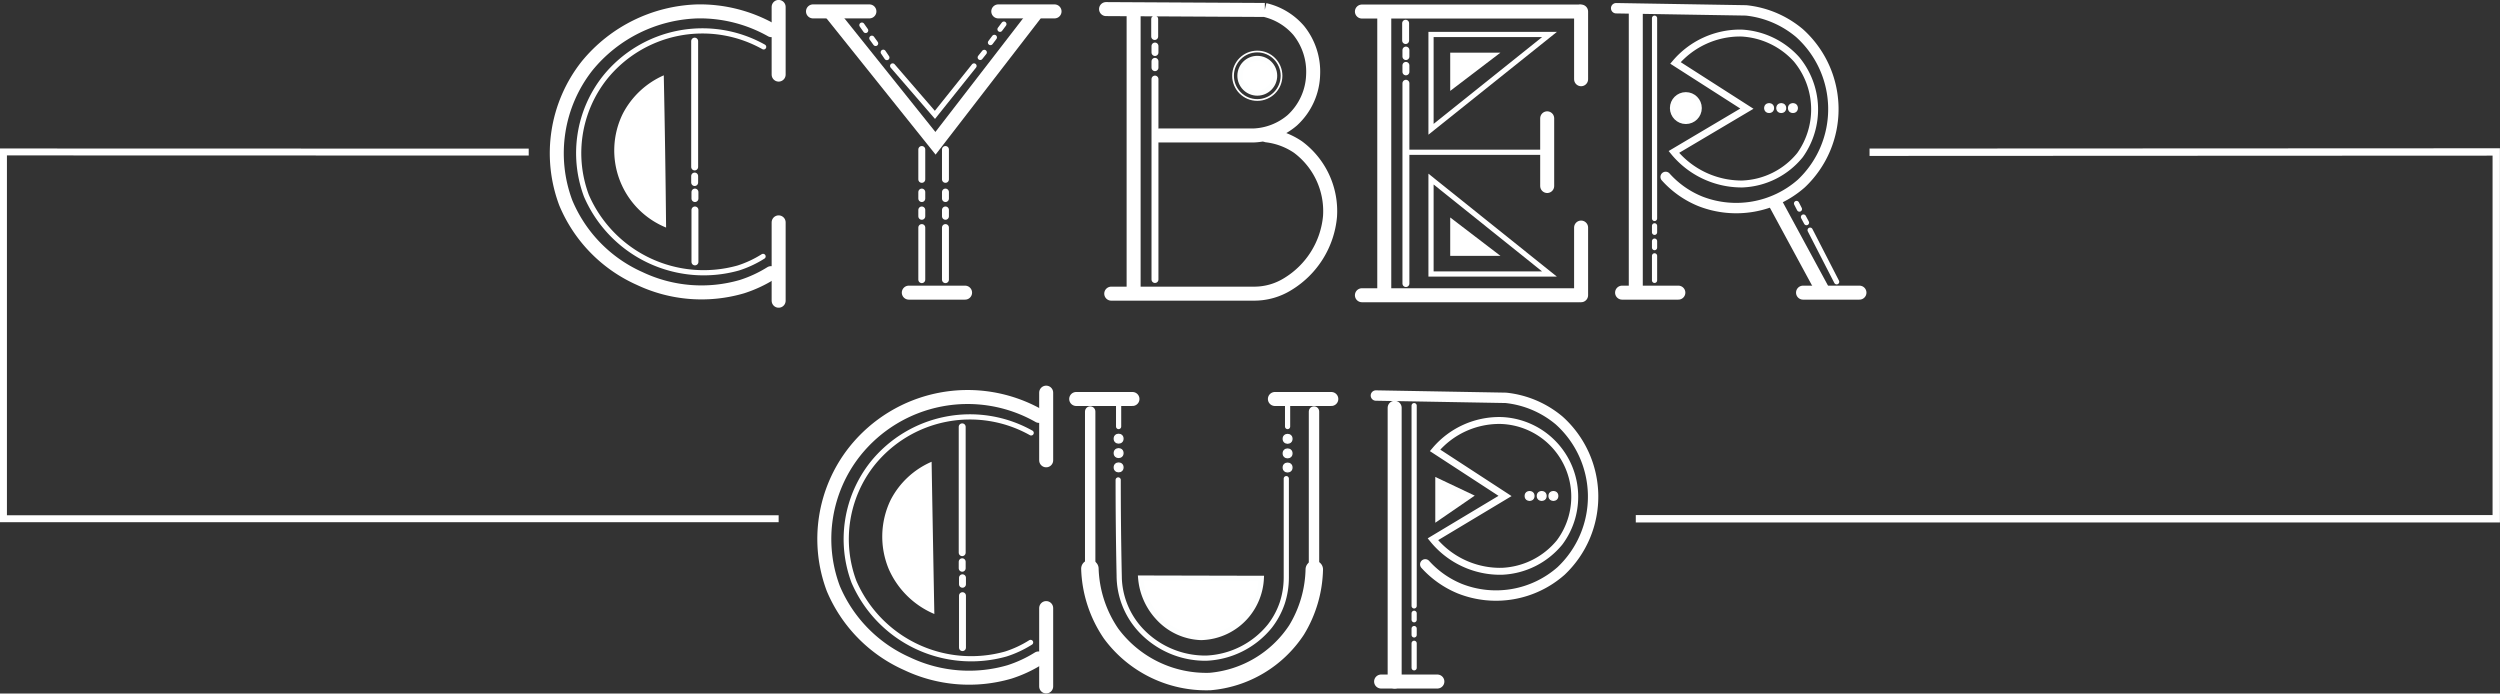<svg xmlns="http://www.w3.org/2000/svg" viewBox="0 0 173.25 48.06"><rect x="0" y="0" width="173.25" height="48.06" fill="#333333" stroke="none"/><defs><style>.cls-1,.cls-11,.cls-12,.cls-13,.cls-15,.cls-16,.cls-17,.cls-2,.cls-7{fill:none}.cls-1,.cls-11,.cls-12,.cls-13,.cls-15,.cls-16,.cls-17,.cls-2,.cls-4,.cls-5,.cls-6,.cls-7{stroke:#fff}.cls-1,.cls-10,.cls-11,.cls-12,.cls-13,.cls-14,.cls-15,.cls-2,.cls-4,.cls-5,.cls-6,.cls-7,.cls-8,.cls-9{stroke-linecap:round}.cls-1,.cls-10,.cls-11,.cls-12,.cls-13,.cls-14,.cls-15,.cls-16,.cls-17,.cls-2,.cls-4,.cls-5,.cls-6,.cls-7,.cls-8,.cls-9{stroke-miterlimit:10}.cls-1,.cls-6{stroke-width:.97px}.cls-14,.cls-2,.cls-5{stroke-width:.36px}.cls-10,.cls-14,.cls-3,.cls-8,.cls-9{fill:#fff}.cls-4,.cls-5,.cls-6{fill:#2d2d2d}.cls-13,.cls-16,.cls-4{stroke-width:.48px}.cls-7{stroke-width:.97px}.cls-10,.cls-14,.cls-8,.cls-9{stroke:#fdfefe}.cls-8{stroke-width:.36px}.cls-9{stroke-width:.29px}.cls-10{stroke-width:.09px}.cls-11{stroke-width:.12px}.cls-12{stroke-width:.72px}.cls-15{stroke-width:1.21px}.cls-17{stroke-width:.51px}</style></defs><g id="Layer_2" data-name="Layer 2"><g id="logoing"><path d="M53.46,2.09A10.11,10.11,0,0,0,48.34.79a10.29,10.29,0,0,0-7.65,3.77,9.78,9.78,0,0,0-1.48,9.5,9.91,9.91,0,0,0,5.12,5.24,10,10,0,0,0,7.1.56,8.92,8.92,0,0,0,2-.93" class="cls-1"/><path d="M52.92,3.25a8.67,8.67,0,0,0-11,2.13,8.44,8.44,0,0,0-1.28,8.19,8.86,8.86,0,0,0,10.53,5,7.46,7.46,0,0,0,1.71-.8" class="cls-2"/><line x1="53.96" x2="53.96" y1=".48" y2="5.17" class="cls-1"/><line x1="107.22" x2="107.22" y1="8.2" y2="12.89" class="cls-1"/><line x1="109.57" x2="109.57" y1=".8" y2="5.49" class="cls-1"/><line x1="109.57" x2="109.57" y1="15.77" y2="20.46" class="cls-1"/><line x1="78.56" x2="78.56" y1="1" y2="20.06" class="cls-1"/><line x1="95.93" x2="95.93" y1="1" y2="20.06" class="cls-1"/><line x1="113.36" x2="113.36" y1=".92" y2="19.98" class="cls-1"/><line x1="53.96" x2="53.96" y1="15.41" y2="20.84" class="cls-1"/><path d="M46,5.22a5.84,5.84,0,0,0-2.84,2.66,5.77,5.77,0,0,0,3,7.89Q46.11,10.51,46,5.22Z" class="cls-3"/><line x1="48.14" x2="48.14" y1="2.85" y2="11.57" class="cls-4"/><line x1="80.04" x2="80.04" y1="5.48" y2="19.37" class="cls-4"/><line x1="48.14" x2="48.14" y1="12.2" y2="12.65" class="cls-4"/><line x1="63.88" x2="63.88" y1="13.31" y2="13.76" class="cls-4"/><line x1="60.42" x2="60.68" y1="2.65" y2="3.01" class="cls-5"/><line x1="61.21" x2="61.46" y1="3.62" y2="3.99" class="cls-5"/><line x1="59.73" x2="59.99" y1="1.74" y2="2.11" class="cls-5"/><line x1="68.91" x2="68.64" y1="2.59" y2="2.95" class="cls-5"/><line x1="68.21" x2="67.93" y1="3.63" y2="3.98" class="cls-5"/><line x1="69.57" x2="69.3" y1="1.67" y2="2.03" class="cls-5"/><line x1="63.88" x2="63.88" y1="14.55" y2="14.99" class="cls-4"/><line x1="65.52" x2="65.52" y1="13.31" y2="13.76" class="cls-4"/><line x1="80.04" x2="80.04" y1="4.25" y2="4.69" class="cls-4"/><line x1="80.04" x2="80.04" y1="3.19" y2="3.64" class="cls-4"/><line x1="80.02" x2="80.02" y1="1.32" y2="2.53" class="cls-4"/><line x1="97.43" x2="97.43" y1="5.77" y2="19.65" class="cls-4"/><line x1="114.66" x2="114.66" y1="1.26" y2="15.14" class="cls-5"/><line x1="97.43" x2="97.43" y1="4.53" y2="4.98" class="cls-4"/><line x1="97.43" x2="97.43" y1="3.47" y2="3.92" class="cls-4"/><line x1="114.66" x2="114.66" y1="16.71" y2="17.16" class="cls-5"/><line x1="114.66" x2="114.66" y1="15.65" y2="16.1" class="cls-5"/><line x1="97.41" x2="97.41" y1="1.61" y2="2.81" class="cls-4"/><line x1="114.66" x2="114.66" y1="17.73" y2="19.43" class="cls-5"/><line x1="124.98" x2="125.19" y1="15.04" y2="15.43" class="cls-5"/><line x1="124.5" x2="124.7" y1="14.1" y2="14.49" class="cls-5"/><line x1="125.44" x2="127.28" y1="15.95" y2="19.53" class="cls-5"/><line x1="65.52" x2="65.52" y1="14.55" y2="14.99" class="cls-4"/><line x1="48.16" x2="48.16" y1="13.31" y2="13.76" class="cls-4"/><line x1="48.16" x2="48.16" y1="14.55" y2="18.15" class="cls-4"/><line x1="63.88" x2="63.88" y1="15.77" y2="19.38" class="cls-4"/><line x1="65.52" x2="65.52" y1="15.77" y2="19.38" class="cls-4"/><line x1="65.52" x2="65.52" y1="10.36" y2="12.43" class="cls-4"/><line x1="77.52" x2="77.52" y1="27.49" y2="29.56" class="cls-5"/><line x1="89.23" x2="89.23" y1="27.49" y2="29.56" class="cls-5"/><line x1="63.88" x2="63.88" y1="10.36" y2="12.43" class="cls-4"/><path d="M72,28.82a10,10,0,0,0-12.77,2.47,9.78,9.78,0,0,0-1.48,9.5A9.91,9.91,0,0,0,62.87,46a10,10,0,0,0,7.1.56,8.92,8.92,0,0,0,2-.93" class="cls-1"/><path d="M71.46,30a8.67,8.67,0,0,0-11,2.13,8.44,8.44,0,0,0-1.28,8.19,8.86,8.86,0,0,0,10.53,5,7.46,7.46,0,0,0,1.71-.8" class="cls-2"/><line x1="72.5" x2="72.5" y1="27.21" y2="31.9" class="cls-1"/><line x1="72.5" x2="72.5" y1="42.14" y2="47.57" class="cls-1"/><path d="M64.56,32a5.75,5.75,0,0,0-2.84,2.65,5.85,5.85,0,0,0-.12,4.81,6,6,0,0,0,3.15,3.09Q64.65,37.23,64.56,32Z" class="cls-3"/><line x1="66.68" x2="66.68" y1="29.58" y2="38.3" class="cls-4"/><line x1="66.68" x2="66.68" y1="38.93" y2="39.38" class="cls-4"/><line x1="66.7" x2="66.7" y1="40.04" y2="40.49" class="cls-4"/><line x1="66.7" x2="66.7" y1="41.28" y2="44.88" class="cls-4"/><line x1="56.34" x2="60.25" y1=".79" y2=".79" class="cls-6"/><line x1="69.18" x2="73.08" y1=".79" y2=".79" class="cls-6"/><line x1="94.38" x2="109.44" y1=".8" y2=".8" class="cls-6"/><line x1="94.38" x2="109.44" y1="20.46" y2="20.46" class="cls-6"/><line x1="112.41" x2="116.31" y1="20.28" y2="20.28" class="cls-6"/><line x1="96.65" x2="96.65" y1="28.26" y2="47.23" class="cls-1"/><line x1="95.71" x2="99.61" y1="47.23" y2="47.23" class="cls-6"/><line x1="124.95" x2="128.86" y1="20.28" y2="20.28" class="cls-6"/><line x1="62.98" x2="66.88" y1="20.28" y2="20.28" class="cls-6"/><line x1="74.58" x2="78.48" y1="27.65" y2="27.65" class="cls-6"/><line x1="88.35" x2="92.26" y1="27.65" y2="27.65" class="cls-6"/><polyline points="57.68 1 64.83 9.93 71.69 1.04" class="cls-1"/><polyline points="67.5 4.57 64.79 7.96 61.86 4.57" class="cls-2"/><path d="M76.65.63l11,.06A4.41,4.41,0,0,1,90,2.11a4.55,4.55,0,0,1,1,3.05,4.46,4.46,0,0,1-1.45,3.18,4.39,4.39,0,0,1-2.72,1.05l-6.5,0" class="cls-1"/><path d="M87.79,9.38a4.89,4.89,0,0,1,2.16.81A5.53,5.53,0,0,1,92.17,15a6.13,6.13,0,0,1-2.9,4.67h0a4.4,4.4,0,0,1-2.39.68l-9.87,0" class="cls-7"/><circle cx="87.13" cy="5.25" r="1.2" class="cls-8"/><circle cx="116.83" cy="7.49" r=".96" class="cls-9"/><circle cx="122.6" cy="7.49" r=".3" class="cls-10"/><circle cx="123.44" cy="7.49" r=".3" class="cls-10"/><circle cx="124.25" cy="7.49" r=".3" class="cls-10"/><circle cx="87.13" cy="5.25" r="1.68" class="cls-11"/><line x1="107.22" x2="97.43" y1="10.55" y2="10.55" class="cls-2"/><polygon points="99.17 2.39 99.17 8.96 107.38 2.39 99.17 2.39" class="cls-2"/><polygon points="100.5 3.65 100.5 6.3 103.98 3.65 100.5 3.65" class="cls-3"/><polygon points="99.17 18.99 99.17 12.41 107.38 18.99 99.17 18.99" class="cls-2"/><polygon points="100.5 17.73 100.5 15.07 103.98 17.73 100.5 17.73" class="cls-3"/><path d="M112,.57l9,.15a6.85,6.85,0,0,1,3.7,1.57,7.09,7.09,0,0,1,.13,10.43,6.83,6.83,0,0,1-7,1.23,6.52,6.52,0,0,1-2.4-1.69" class="cls-12"/><path d="M116.11,4.36a5.89,5.89,0,0,1,4.56-2.07,5.53,5.53,0,0,1,3.83,1.82,5.45,5.45,0,0,1,.24,6.64,5.41,5.41,0,0,1-4,2A6.08,6.08,0,0,1,116,10.53l5.06-3Z" class="cls-13"/><line x1="98" x2="98" y1="28.11" y2="41.99" class="cls-5"/><line x1="98" x2="98" y1="43.56" y2="44" class="cls-5"/><line x1="98" x2="98" y1="42.5" y2="42.95" class="cls-5"/><line x1="98" x2="98" y1="44.58" y2="46.28" class="cls-5"/><path d="M95.35,27.41l9,.16a6.85,6.85,0,0,1,3.7,1.57,7.09,7.09,0,0,1,.13,10.43,6.82,6.82,0,0,1-7,1.23,6.6,6.6,0,0,1-2.41-1.69" class="cls-12"/><path d="M99.45,31.21A5.83,5.83,0,0,1,104,29.14a5.29,5.29,0,0,1,4.08,8.45,5.46,5.46,0,0,1-4,2,6,6,0,0,1-4.78-2.22l5-3Z" class="cls-13"/><line x1="123.05" x2="126.23" y1="14.11" y2="19.98" class="cls-1"/><polygon points="99.61 33.28 99.61 35.95 101.91 34.37 99.61 33.28" class="cls-9"/><circle cx="106" cy="34.37" r=".3" class="cls-10"/><circle cx="77.52" cy="30.4" r=".3" class="cls-10"/><circle cx="77.52" cy="31.4" r=".3" class="cls-10"/><circle cx="77.52" cy="32.39" r=".3" class="cls-10"/><circle cx="89.23" cy="30.41" r=".3" class="cls-10"/><circle cx="89.23" cy="31.42" r=".3" class="cls-10"/><circle cx="89.23" cy="32.4" r=".3" class="cls-10"/><circle cx="106.84" cy="34.37" r=".3" class="cls-10"/><circle cx="107.65" cy="34.37" r=".3" class="cls-10"/><path d="M77.49,33.26q0,3.32.07,6.63A5.57,5.57,0,0,0,79,43.61l0,0a6.12,6.12,0,0,0,4.6,2A6,6,0,0,0,88,43.39a5.49,5.49,0,0,0,.86-1.6,5.71,5.71,0,0,0,.28-1.74l0-6.88" class="cls-2"/><path d="M79.05,40.06a4.57,4.57,0,0,0,1.19,2.72,4.22,4.22,0,0,0,3,1.4,4.27,4.27,0,0,0,3.17-1.53,4.34,4.34,0,0,0,1-2.57Z" class="cls-14"/><line x1="75.55" x2="75.55" y1="28.52" y2="39.49" class="cls-12"/><line x1="91.06" x2="91.06" y1="28.52" y2="39.38" class="cls-12"/><path d="M75.53,39.41A8.42,8.42,0,0,0,77,43.91a8.2,8.2,0,0,0,6.85,3.32,8,8,0,0,0,6-3.57,8.41,8.41,0,0,0,1.23-4.2" class="cls-15"/><polyline points="36.64 10.54 .24 10.53 .24 35.95 53.96 35.95" class="cls-16"/><polyline points="129.56 10.55 172.99 10.53 172.99 35.95 113.36 35.95" class="cls-17"/></g></g></svg>